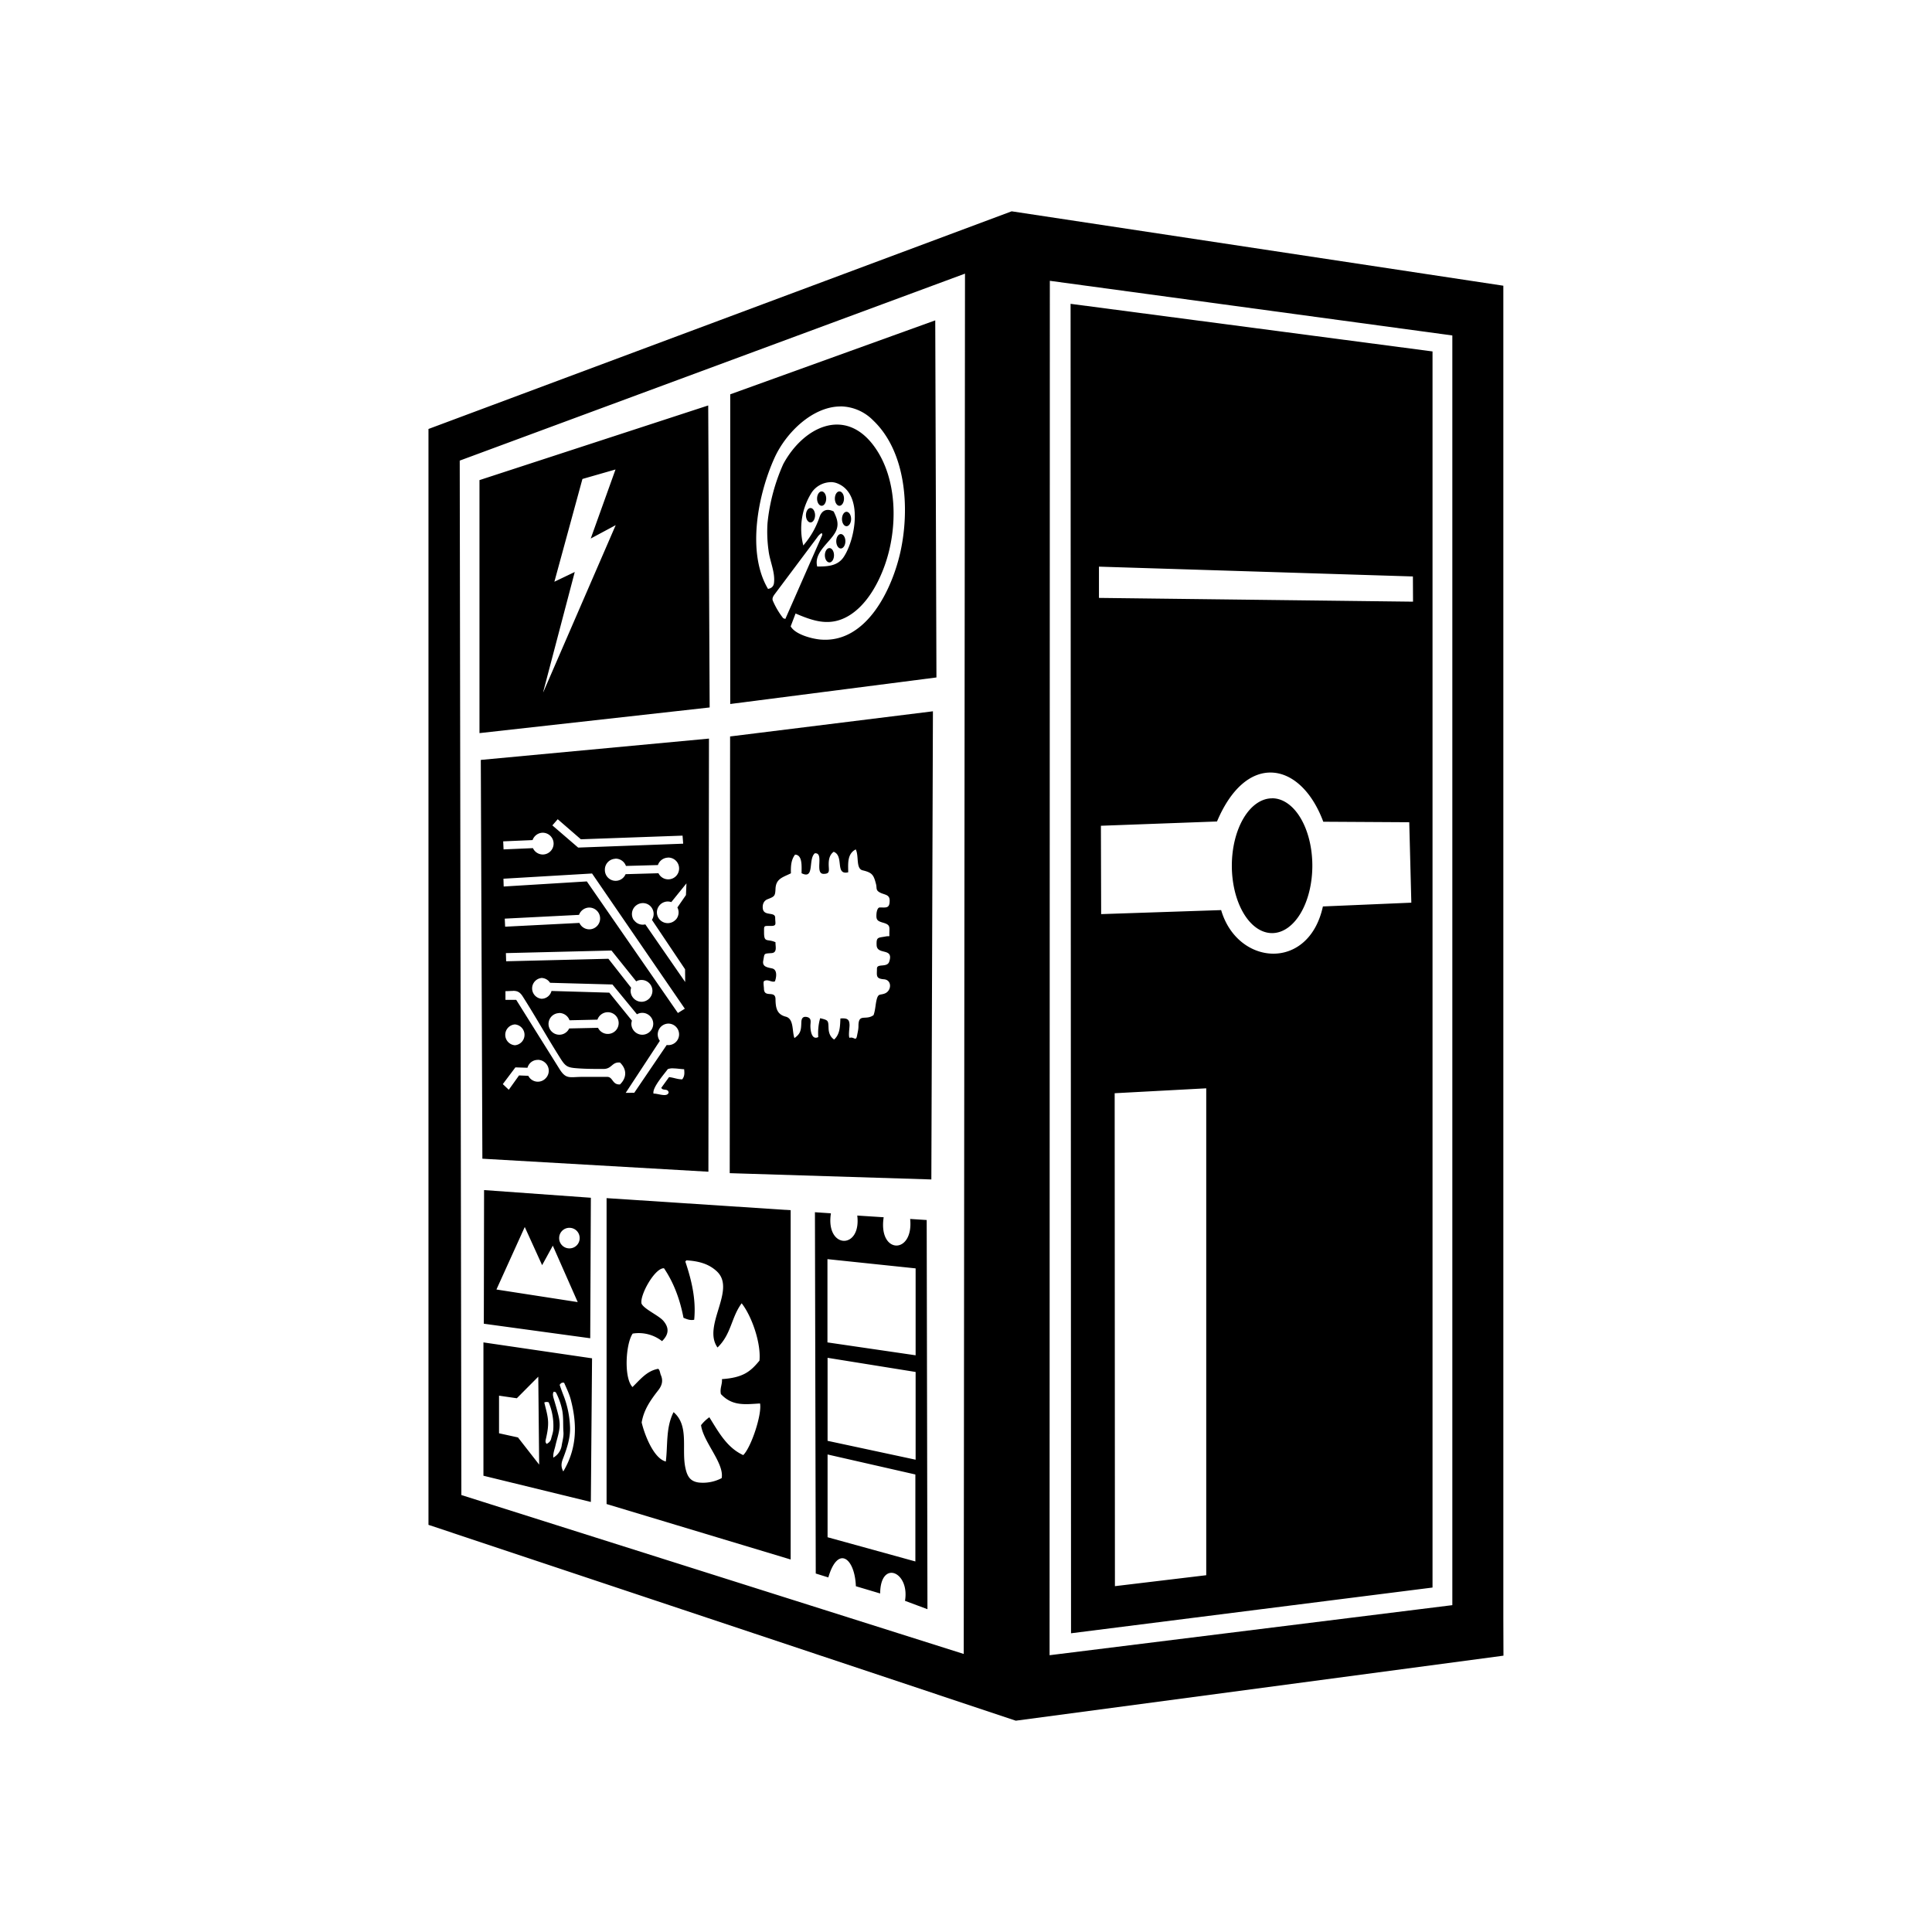 <svg xmlns="http://www.w3.org/2000/svg" width="100%" height="100%" viewBox="0 0 30.72 30.72"><path d="M16.086 3.36L6.813 6.821v17.425L16.152 27.36l7.754-1.034-0.002-0.598V4.543z m-0.742 0.991l-0.02 21.948-7.988-2.527L7.31 7.324z m1.349 0.114l6.4 0.869v20.189l-6.404 0.796z m0.33 0.366l0.007 21.139 5.748-0.727V5.588z m-2.152 0.263L11.611 6.27v4.924l3.279-0.422z m-3.61 1.353L7.624 7.634v4.023l3.66-0.408z m2.11 0.015a0.738 0.738 0 0 1 0.51 0.22c0.531 0.502 0.583 1.41 0.44 2.076-0.128 0.596-0.537 1.477-1.278 1.411-0.132-0.012-0.395-0.079-0.469-0.207L12.572 9.96l0.078-0.205c0.285 0.122 0.546 0.211 0.839 0.04 0.283-0.166 0.471-0.503 0.578-0.803 0.211-0.588 0.211-1.382-0.171-1.9-0.465-0.63-1.126-0.3-1.442 0.288a3.036 3.036 0 0 0-0.25 0.937 2.14 2.14 0 0 0 0.017 0.441c0.02 0.168 0.107 0.341 0.086 0.511-0.006 0.052-0.037 0.085-0.095 0.095-0.345-0.58-0.157-1.508 0.102-2.081 0.185-0.41 0.615-0.824 1.057-0.82zM9.787 7.465l-0.394 1.098 0.397-0.213-1.151 2.655-0.002-0.002 0.502-1.908-0.324 0.155 0.446-1.634z m3.416 0.201a0.28 0.28 0 0 1 0.106 0.018c0.424 0.162 0.294 0.884 0.11 1.167-0.097 0.151-0.262 0.157-0.424 0.157v0.003c-0.066-0.24 0.238-0.404 0.306-0.588 0.04-0.108-0.002-0.199-0.045-0.29-0.102-0.053-0.186-0.022-0.223 0.083a1.341 1.341 0 0 1-0.26 0.457 1.078 1.078 0 0 1 0.136-0.846 0.376 0.376 0 0 1 0.294-0.16z m-0.138 0.148c-0.04 0-0.073 0.052-0.073 0.114 0 0.063 0.033 0.114 0.073 0.114 0.04 0 0.072-0.052 0.072-0.114 0-0.064-0.033-0.114-0.072-0.114z m0.282 0c-0.04 0-0.072 0.052-0.072 0.114 0 0.063 0.033 0.114 0.072 0.114 0.04 0 0.073-0.052 0.073-0.114 0-0.064-0.033-0.114-0.073-0.114z m-0.46 0.264c-0.04 0-0.072 0.053-0.072 0.115 0 0.063 0.033 0.114 0.073 0.114 0.04 0 0.072-0.053 0.072-0.114 0-0.064-0.033-0.115-0.072-0.115z m0.573 0.06c-0.04 0-0.072 0.053-0.072 0.115 0 0.063 0.033 0.114 0.072 0.114 0.04 0 0.073-0.053 0.073-0.114 0-0.064-0.033-0.115-0.073-0.115z m-0.396 0.339h0.002c0.01 0.014 0.01 0.028 0.004 0.041-0.195 0.44-0.387 0.881-0.583 1.324-0.018-0.008-0.029-0.008-0.035-0.014a1.234 1.234 0 0 1-0.161-0.271c-0.019-0.038 0.002-0.075 0.025-0.106l0.677-0.904a0.227 0.227 0 0 1 0.07-0.07z m0.305 0.015c-0.04 0-0.072 0.053-0.072 0.114 0 0.064 0.033 0.115 0.072 0.115 0.041 0 0.073-0.053 0.073-0.115 0-0.063-0.033-0.114-0.073-0.114z m-0.18 0.223c-0.04 0-0.073 0.052-0.073 0.114 0 0.064 0.033 0.114 0.073 0.114 0.04 0 0.072-0.052 0.072-0.114 0-0.064-0.033-0.114-0.072-0.114z m4.285 0.295l4.992 0.156 0.002 0.401-4.994-0.06z m-2.64 2.3l-3.225 0.4-0.006 6.944 3.206 0.1z m-3.561 0.434l-3.628 0.339 0.025 6.341 3.594 0.207z m8.936 0.54c0.33 0.004 0.648 0.287 0.832 0.782l1.367 0.008 0.033 1.279-1.406 0.06c-0.227 1.04-1.36 0.943-1.618 0.058l-1.908 0.064-0.004-1.405 1.846-0.068c0.229-0.542 0.548-0.783 0.858-0.778z m0.018 0.41a1.072 0.64 90 0 0-0.64 1.07 1.072 0.64 90 0 0 0.64 1.073 1.072 0.64 90 0 0 0.64-1.072 1.072 0.64 90 0 0-0.64-1.072z m-11.359 0.332l0.368 0.319 1.617-0.058 0.01 0.128-1.67 0.062-0.41-0.353z m-0.246 0.215a0.173 0.173 0 0 1 0.015 0.346 0.173 0.173 0 0 1-0.163-0.101l-0.467 0.02-0.006-0.128 0.467-0.02a0.175 0.175 0 0 1 0.154-0.117z m4.985 0.265c0.054 0.108-0.002 0.307 0.111 0.333 0.153 0.036 0.174 0.075 0.211 0.218 0.017 0.064-0.008 0.095 0.058 0.132 0.072 0.041 0.157 0.029 0.159 0.126 0.002 0.133-0.056 0.114-0.157 0.114-0.037 0-0.05 0.07-0.052 0.097-0.008 0.098 0.009 0.118 0.104 0.145 0.122 0.035 0.1 0.068 0.1 0.18 0 0.056 0.011 0.025-0.063 0.04-0.118 0.022-0.145 0.006-0.139 0.14 0.009 0.161 0.277 0.03 0.2 0.26-0.032 0.1-0.195 0.023-0.195 0.11 0 0.11-0.023 0.16 0.111 0.17 0.132 0.01 0.124 0.188 0.008 0.228-0.07 0.025-0.095-0.002-0.12 0.082-0.024 0.085-0.022 0.174-0.053 0.26-0.126 0.092-0.24-0.036-0.24 0.173 0 0.056-0.012 0.097-0.022 0.15-0.019 0.104-0.046 0.015-0.12 0.038-0.02-0.025 0-0.163 0-0.196 0-0.098-0.033-0.12-0.145-0.112-0.006 0.12-0.004 0.248-0.1 0.335-0.06-0.04-0.083-0.1-0.088-0.168-0.006-0.134 0.004-0.138-0.134-0.171a0.865 0.865 0 0 0-0.03 0.3c-0.108 0.054-0.125-0.112-0.125-0.178 0-0.056 0.023-0.118-0.047-0.139-0.07-0.018-0.095 0.017-0.097 0.08-0.004 0.127-0.01 0.183-0.11 0.253-0.04-0.111-0.006-0.304-0.136-0.34-0.145-0.036-0.163-0.142-0.165-0.28-0.003-0.151-0.184-0.007-0.184-0.17 0-0.016-0.013-0.101 0-0.114 0.06-0.043 0.12 0.025 0.175 0.002 0.027-0.074 0.037-0.186-0.043-0.205-0.083-0.018-0.161-0.028-0.143-0.124 0.023-0.118 0.002-0.111 0.13-0.12 0.098-0.006 0.062-0.107 0.065-0.173-0.129-0.06-0.182 0.016-0.182-0.154 0-0.115-0.009-0.105 0.107-0.105 0.1 0 0.07-0.035 0.07-0.13 0-0.106-0.19-0.013-0.198-0.158-0.004-0.062 0.02-0.116 0.08-0.138 0.106-0.042 0.118-0.048 0.123-0.162 0.006-0.165 0.115-0.184 0.247-0.25l-0.002-0.002c-0.002-0.106 0-0.207 0.066-0.294 0.124 0.004 0.102 0.2 0.104 0.296 0.212 0.105 0.1-0.224 0.21-0.317 0.157-0.016-0.012 0.331 0.143 0.327 0.101-0.002 0.08-0.05 0.078-0.138-0.002-0.081 0.009-0.162 0.079-0.213 0.17 0.064 0.016 0.376 0.231 0.326 0-0.132-0.02-0.293 0.12-0.364z m-2.987 0.13a0.172 0.172 0 0 1 0.178 0.168 0.172 0.172 0 0 1-0.168 0.178 0.172 0.172 0 0 1-0.16-0.097l-0.523 0.015a0.171 0.171 0 0 1-0.329-0.067 0.172 0.172 0 0 1 0.167-0.178v-0.002a0.175 0.175 0 0 1 0.168 0.116l0.508-0.014a0.174 0.174 0 0 1 0.159-0.118z m-1.206 0.253l1.475 2.15-0.11 0.068-1.448-2.092-1.322 0.081-0.004-0.124z m1.501 0.157l-0.008 0.186-0.136 0.197a0.173 0.173 0 0 1-0.023 0.192v-0.002a0.173 0.173 0 0 1-0.244 0.017 0.171 0.171 0 0 1-0.016-0.242 0.172 0.172 0 0 1 0.186-0.05zM10.218 14.36a0.168 0.168 0 0 1 0.144 0.073c0.041 0.06 0.041 0.135 0.004 0.193l0.527 0.786 0.002 0.203-0.634-0.917a0.169 0.169 0 0 1-0.18-0.068l-0.002 0.002a0.173 0.173 0 0 1 0.043-0.24 0.171 0.171 0 0 1 0.096-0.032z m-0.856 0.071a0.173 0.173 0 0 1 0.014 0.346 0.173 0.173 0 0 1-0.163-0.102l-1.181 0.06-0.006-0.128 1.181-0.06a0.175 0.175 0 0 1 0.155-0.116z m0.361 0.683l0.393 0.49a0.166 0.166 0 0 1 0.085-0.022c0.095 0 0.173 0.078 0.173 0.173a0.175 0.175 0 0 1-0.173 0.174 0.175 0.175 0 0 1-0.174-0.174c0-0.016 0.004-0.033 0.008-0.05l-0.361-0.46-1.626 0.04-0.004-0.13z m-1.117 0.436h0.002c0.059 0.001 0.11 0.032 0.138 0.077l0.992 0.027 0.39 0.474a0.166 0.166 0 0 1 0.085-0.023c0.095 0 0.174 0.079 0.174 0.174a0.175 0.175 0 0 1-0.174 0.174 0.175 0.175 0 0 1-0.174-0.174 0.21 0.21 0 0 1 0.009-0.05l-0.36-0.445-0.919-0.027a0.164 0.164 0 0 1-0.159 0.124 0.166 0.166 0 0 1-0.002-0.33h-0.002z m-0.447 0.205c0.06 0 0.104 0.014 0.15 0.085 0.136 0.213 0.264 0.432 0.394 0.65 0.064 0.107 0.13 0.215 0.196 0.32 0.095 0.153 0.12 0.166 0.302 0.178 0.13 0.009 0.262 0.009 0.394 0.009 0.137 0 0.133-0.114 0.263-0.102 0.111 0.106 0.111 0.242 0 0.348-0.124 0.008-0.11-0.12-0.203-0.12H9.26c-0.197 0-0.256 0.043-0.358-0.116l-0.694-1.109h-0.171V15.76c0.048 0 0.088-0.004 0.123-0.004z m1.5 0.34a0.172 0.172 0 0 1 0.178 0.167 0.172 0.172 0 0 1-0.167 0.178 0.172 0.172 0 0 1-0.161-0.097l-0.459 0.01a0.172 0.172 0 0 1-0.328-0.066 0.172 0.172 0 0 1 0.167-0.178v-0.002a0.175 0.175 0 0 1 0.167 0.116l0.444-0.01a0.174 0.174 0 0 1 0.16-0.118z m0.965 0.181a0.171 0.171 0 1 1-0.023 0.34l-0.516 0.76-0.136 0.001 0.543-0.827a0.172 0.172 0 0 1 0.132-0.274z m-2.437 0.013a0.166 0.166 0 0 1 0 0.331 0.166 0.166 0 0 1 0-0.331z m0.364 0.563c0.045 0 0.089 0.017 0.123 0.051a0.171 0.171 0 0 1 0 0.245 0.17 0.17 0 0 1-0.244 0 0.198 0.198 0 0 1-0.03-0.042l-0.147-0.006-0.163 0.228-0.095-0.09 0.2-0.266 0.192 0.006a0.181 0.181 0 0 1 0.043-0.075 0.168 0.168 0 0 1 0.121-0.05z m2.157 0.136c0.06 0.001 0.129 0.013 0.17 0.013 0.006 0.058 0.01 0.11-0.03 0.161-0.071 0.002-0.14-0.029-0.21-0.035l-0.123 0.17c0.024 0.053 0.103 0.003 0.117 0.074-0.02 0.085-0.184 0.01-0.24 0.019-0.028-0.09 0.174-0.317 0.226-0.39a0.204 0.204 0 0 1 0.09-0.012z m8.472 0.317v7.742l-1.452 0.174-0.004-7.838zM7.697 18.923l-0.004 2.125 1.692 0.231 0.01-2.234z m1.948 0.128v4.864l2.927 0.882v-5.554z m3.313 0.224l0.013 5.745 0.2 0.062c0.15-0.515 0.42-0.316 0.438 0.14l0.386 0.115c0.004-0.543 0.473-0.348 0.395 0.117l0.357 0.133-0.012-6.188-0.263-0.017c0.058 0.571-0.512 0.565-0.421-0.027l-0.42-0.027c0.067 0.549-0.508 0.534-0.419-0.035z m-4.614 0.235l0.276 0.607 0.17-0.31 0.396 0.897-1.292-0.2v0.002-0.003z m0.71 0.013c0.091 0 0.163 0.072 0.163 0.163a0.162 0.162 0 0 1-0.163 0.164 0.162 0.162 0 0 1-0.163-0.164c0-0.09 0.072-0.163 0.163-0.163z m4.103 0.498l1.402 0.147v1.382l-1.402-0.205z m-2.24 0.019c0.178 0.012 0.347 0.048 0.484 0.178 0.308 0.294-0.238 0.863 0.008 1.208 0.221-0.213 0.217-0.478 0.384-0.703 0.166 0.213 0.31 0.641 0.283 0.912-0.142 0.172-0.256 0.27-0.597 0.294 0.01 0.076-0.037 0.149-0.016 0.238 0.182 0.194 0.382 0.163 0.622 0.149 0.033 0.17-0.139 0.695-0.267 0.821-0.26-0.118-0.394-0.37-0.539-0.602a0.64 0.64 0 0 0-0.132 0.126c0.035 0.267 0.372 0.606 0.328 0.842a0.636 0.636 0 0 1-0.365 0.07c-0.128-0.018-0.18-0.088-0.21-0.225-0.069-0.303 0.065-0.677-0.19-0.894-0.125 0.246-0.09 0.518-0.123 0.785-0.2-0.05-0.345-0.45-0.384-0.621 0.035-0.205 0.142-0.356 0.266-0.515 0.058-0.075 0.077-0.15 0.04-0.236-0.015-0.033-0.013-0.075-0.042-0.102-0.18 0.031-0.287 0.17-0.41 0.29-0.14-0.145-0.108-0.69 0.003-0.85a0.601 0.601 0 0 1 0.467 0.12c0.11-0.108 0.116-0.213 0.019-0.325-0.075-0.085-0.304-0.184-0.345-0.271-0.033-0.13 0.21-0.57 0.357-0.563 0.161 0.238 0.256 0.507 0.31 0.788 0.056 0.023 0.105 0.044 0.17 0.031 0.032-0.32-0.04-0.626-0.141-0.926 0.01-0.01 0.016-0.019 0.02-0.019z m-3.23 1.305v2.12l1.708 0.417 0.019-2.284z m5.472 0.245l1.4 0.225v1.395l-1.4-0.3z m-4.6 0.3l0.014 1.398-0.337-0.432-0.301-0.066v-0.598l0.283 0.041z m0.398 0.095a0.08 0.08 0 0 1 0.013 0.002c0.037 0.085 0.08 0.172 0.105 0.265 0.103 0.393 0.103 0.773-0.118 1.144l-0.002-0.002c-0.04-0.077-0.029-0.135-0.002-0.203 0.064-0.168 0.122-0.34 0.11-0.521a1.544 1.544 0 0 0-0.096-0.464 4.151 4.151 0 0 1-0.068-0.186c0.015-0.022 0.03-0.037 0.058-0.035z m-0.143 0.145c0.02 0.001 0.028 0.014 0.034 0.027 0.043 0.088 0.074 0.177 0.093 0.275 0.02 0.113 0.01 0.225 0.018 0.337 0.006 0.072-0.016 0.143-0.027 0.211a0.267 0.267 0 0 1-0.134 0.197v0.002h-0.002l0.002-0.002c-0.006-0.067 0.019-0.127 0.033-0.187 0.02-0.09 0.052-0.182 0.064-0.273 0.017-0.116-0.02-0.227-0.05-0.34l-0.045-0.154c-0.008-0.033-0.014-0.064 0.004-0.093h0.01z m-0.123 0.162c0.011 0 0.021 0.002 0.033 0.005a0.96 0.96 0 0 1 0.074 0.424c-0.002 0.056-0.023 0.106-0.035 0.158-0.01 0.039-0.037 0.062-0.07 0.08-0.027-0.027-0.019-0.051-0.013-0.078 0.017-0.077 0.033-0.151 0.035-0.23 0.005-0.12-0.033-0.232-0.06-0.35h-0.002a0.1 0.1 0 0 1 0.038-0.009z m4.468 0.835l1.396 0.318v1.383l-1.396-0.385z" /></svg>